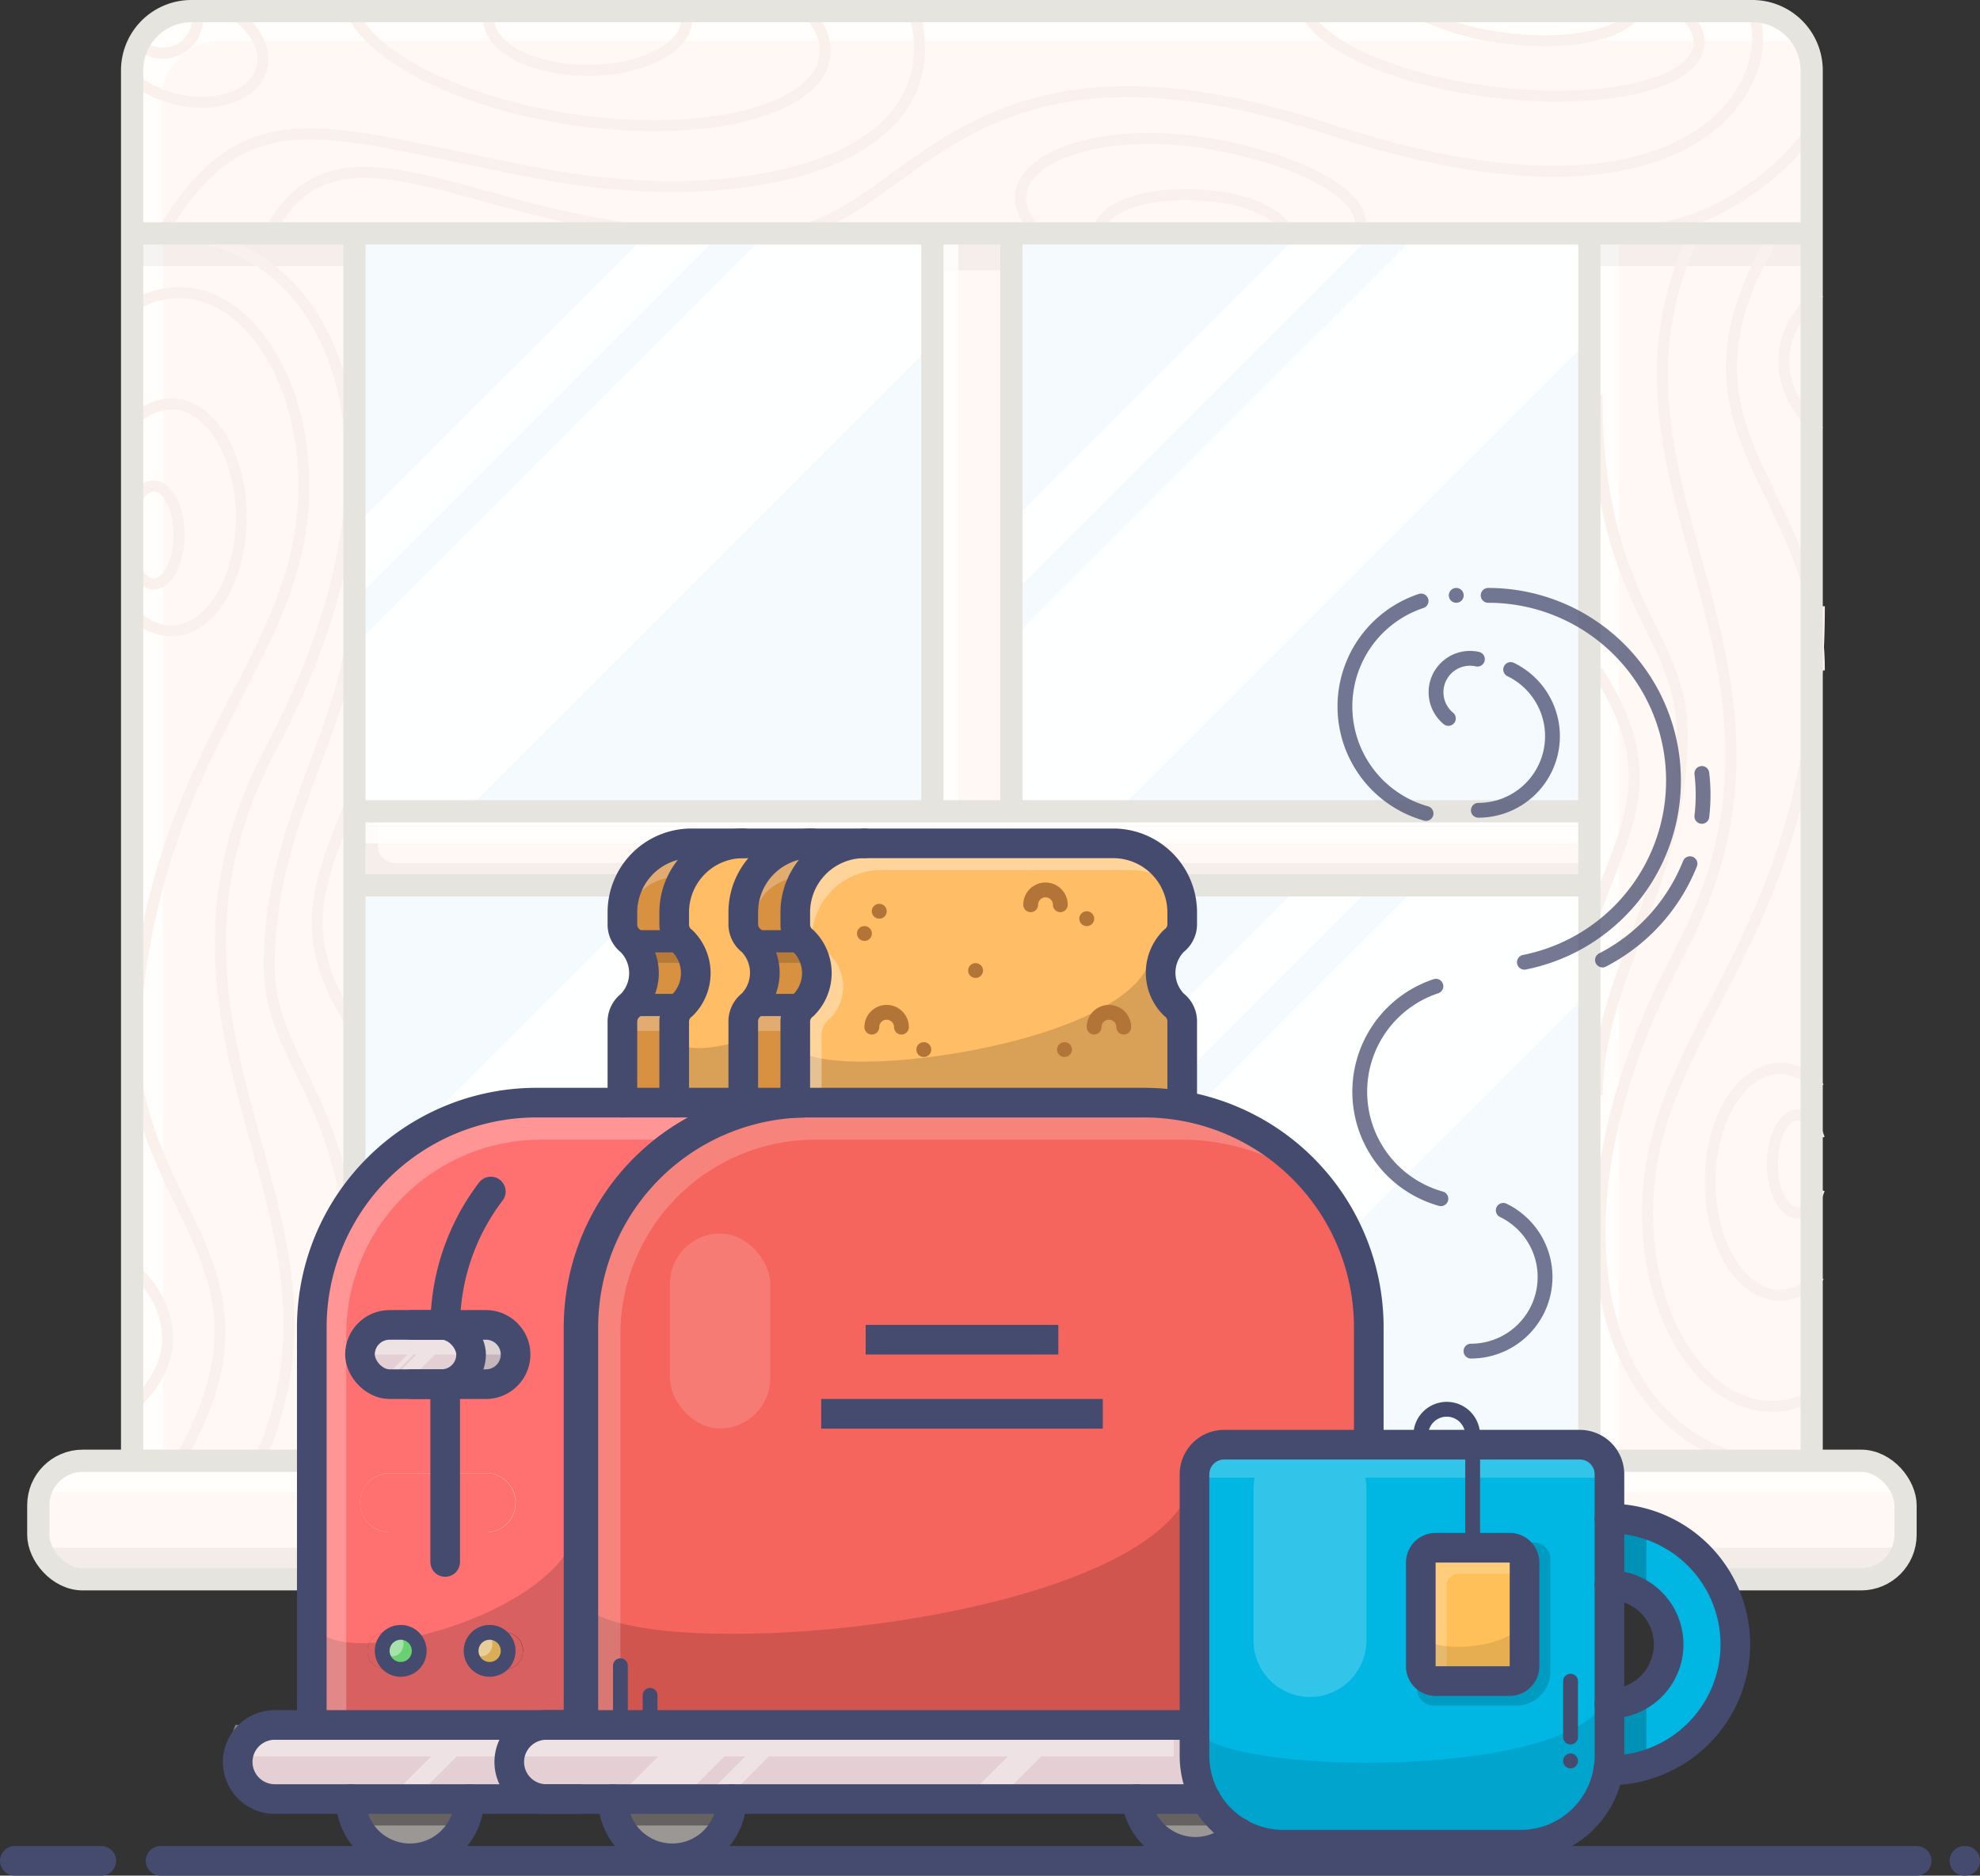 <svg xmlns="http://www.w3.org/2000/svg" viewBox="0 0 267.22 253.17"><rect x="0" y="0" width="267.22" height="253.17" fill="#333333" stroke="none"/><defs><style>.cls-1{fill:#fff8f5;}.cls-2{fill:#f5faff;}.cls-3{opacity:0.05;}.cls-4{opacity:0.04;}.cls-27,.cls-28,.cls-29,.cls-5,.cls-7,.cls-8{fill:#fff;}.cls-24,.cls-5{opacity:0.2;}.cls-6{opacity:0.8;}.cls-8{opacity:0.9;}.cls-10,.cls-31,.cls-32,.cls-33,.cls-34,.cls-36,.cls-37,.cls-9{fill:none;}.cls-9{stroke:#faf1ed;stroke-width:1.5px;}.cls-10,.cls-9{stroke-miterlimit:10;}.cls-10{stroke:#e6e4df;}.cls-10,.cls-36{stroke-width:3px;}.cls-11{fill:#00b6e3;}.cls-12{fill:#ffc05a;}.cls-13{fill:#f5645d;}.cls-14{fill:#9b9795;}.cls-15{fill:#e4cfd4;}.cls-16{fill:#ffbd66;}.cls-17{fill:#d89041;}.cls-18{fill:#c69535;}.cls-19{fill:#ff7171;}.cls-20{fill:#fc6;}.cls-21{fill:#c6b5ba;}.cls-22{fill:#7df486;}.cls-23{opacity:0.1;}.cls-25,.cls-28{opacity:0.15;}.cls-26{opacity:0.35;}.cls-27{opacity:0.4;}.cls-29,.cls-30{opacity:0.25;}.cls-31,.cls-32,.cls-33,.cls-34,.cls-36{stroke:#454b6e;}.cls-31,.cls-32,.cls-36,.cls-37{stroke-linecap:round;}.cls-31,.cls-32,.cls-33,.cls-34,.cls-36,.cls-37{stroke-linejoin:round;}.cls-31,.cls-33{stroke-width:4px;}.cls-32,.cls-34,.cls-37{stroke-width:2px;}.cls-35{opacity:0.75;}.cls-37{stroke:#b37438;}</style></defs><title>toaster</title><g id="Background"><g id="color"><path class="cls-1" d="M533.83,345.33v4a6,6,0,0,1-6,6h-240a6,6,0,0,1-6-6v-4a6,6,0,0,1,6-6h240A6,6,0,0,1,533.83,345.33Z" transform="translate(-276.67 -142.17)"/><polygon class="cls-1" points="244.5 31.5 244.5 197.16 214.5 197.16 214.5 119.5 214.5 111.5 214.5 109.5 214.5 101.5 214.5 31.5 244.5 31.5"/><path class="cls-1" d="M521.17,151.67v22H294.5v-22a8,8,0,0,1,8-8H513.17A8,8,0,0,1,521.17,151.67Z" transform="translate(-276.67 -142.17)"/><rect class="cls-2" x="136.5" y="119.5" width="78" height="77.66"/><rect class="cls-1" x="136.5" y="111.5" width="78" height="8"/><polygon class="cls-1" points="214.5 109.5 214.5 111.5 136.5 111.5 125.83 111.5 47.83 111.5 47.83 109.5 125.83 109.5 136.5 109.5 214.5 109.5"/><polygon class="cls-2" points="214.5 101.5 214.5 109.5 136.5 109.5 136.5 101.5 136.5 31.5 214.5 31.5 214.5 101.5"/><rect class="cls-1" x="125.83" y="119.5" width="10.67" height="77.66"/><rect class="cls-1" x="125.83" y="111.5" width="10.67" height="8"/><polygon class="cls-1" points="136.5 101.5 136.5 109.5 125.83 109.5 125.83 101.5 125.83 31.5 136.5 31.5 136.5 101.5"/><rect class="cls-2" x="47.83" y="119.5" width="78" height="77.66"/><rect class="cls-1" x="47.83" y="111.5" width="78" height="8"/><polygon class="cls-2" points="125.83 101.5 125.83 109.5 47.83 109.5 47.83 101.5 47.83 31.5 125.83 31.5 125.83 101.5"/><polygon class="cls-1" points="47.83 119.5 47.83 197.16 17.83 197.16 17.83 31.5 47.83 31.5 47.83 101.5 47.83 109.5 47.83 111.5 47.83 119.5"/></g><g id="Shadows"><polygon class="cls-3" points="5.42 208.9 256.91 208.9 251.17 213.17 8.67 213.17 5.42 208.9"/><rect class="cls-4" x="125.83" y="119.5" width="10.67" height="5"/><rect class="cls-5" x="125.83" y="31.5" width="3.5" height="69.33"/><rect class="cls-4" x="125.83" y="31.5" width="10.67" height="5"/><path class="cls-4" d="M490.17,258.67H330.08a2.42,2.42,0,0,1-2.42-2.42V252H323.5v11h4.17v-.33h162.5Z" transform="translate(-276.67 -142.17)"/><g class="cls-6"><polygon class="cls-7" points="5.42 201.44 256.91 201.44 251.17 197.17 9.55 197.17 5.42 201.44"/><rect class="cls-7" x="47.83" y="109.5" width="166.67" height="4.33"/><rect class="cls-7" x="125.33" y="119.17" width="4" height="78"/><rect class="cls-7" x="125.33" y="32.17" width="4" height="78"/><polygon class="cls-7" points="22 31.5 22 31.5 17.83 31.5 17.83 197.17 22 197.17 22 31.5"/><path class="cls-7" d="M519.17,144.67v3H306.5a8,8,0,0,0-8,8v18.66h-3V152.67a8,8,0,0,1,8-8Z" transform="translate(-276.67 -142.17)"/><polygon class="cls-7" points="218.5 32.17 218.5 32.16 214.33 32.16 214.33 197.83 218.5 197.83 218.5 32.17"/></g><polygon class="cls-8" points="47.83 71.08 85.92 33 97.83 31 47.79 81.04 47.83 71.08"/><polygon class="cls-8" points="47.83 87.08 103.17 31.75 125.83 31.5 126.58 45.75 62.29 110.04 48.67 108.67 47.83 87.08"/><polygon class="cls-8" points="47.83 161.08 89.41 119.5 126.83 120.33 49.08 198.08 47.83 177.08 47.83 161.08"/><polygon class="cls-8" points="135.83 71.08 173.92 33 185.83 31 135.79 81.04 135.83 71.08"/><polygon class="cls-8" points="135.83 87.08 191.17 31.75 213.83 31.5 214.58 45.75 150.29 110.04 136.67 108.67 135.83 87.08"/><polygon class="cls-8" points="135.83 159.08 173.92 121 185.83 119 135.79 169.04 135.83 159.08"/><polygon class="cls-8" points="135.83 175.08 191.17 119.75 213.83 119.5 214.58 133.75 150.29 198.04 136.67 196.67 135.83 175.08"/><rect class="cls-4" x="17.33" y="32.16" width="30.46" height="3.75"/><rect class="cls-4" x="214.33" y="32.16" width="30.46" height="3.75"/></g><g id="Lines"><path class="cls-9" d="M311.33,340c16-34-19-57.37,2-97s8.67-69.33-14.83-69.33c11.57-19.5,22.13-13.55,51-8.08s56.19-1.92,50.52-21.92" transform="translate(-276.67 -142.17)"/><path class="cls-9" d="M324.46,223.67c0,15.67-11.46,29-11.46,48.67,0,13.85,11.5,17.75,11.5,45.88" transform="translate(-276.67 -142.17)"/><path class="cls-9" d="M294.5,289.67c0-45.67,23.18-56.67,23.18-81.9,0-14.42-7.54-26.1-16.84-26.1a11.77,11.77,0,0,0-6.34,1.92" transform="translate(-276.67 -142.17)"/><path class="cls-9" d="M294.5,224.71a7.17,7.17,0,0,0,5.28,2.62c5.22,0,9.45-6.86,9.45-15.33s-4.23-15.33-9.45-15.33a7.17,7.17,0,0,0-5.28,2.62" transform="translate(-276.67 -142.17)"/><path class="cls-9" d="M294.5,217.82c.6,1.91,1.68,3.18,2.92,3.18,1.89,0,3.42-3,3.42-6.62s-1.53-6.61-3.42-6.61c-1.24,0-2.32,1.27-2.92,3.17" transform="translate(-276.67 -142.17)"/><path class="cls-9" d="M325.2,247.33c-5.2,13.67-9.41,20.13-.7,33.67" transform="translate(-276.67 -142.17)"/><path class="cls-9" d="M294.5,281c0,25.25,21.75,31.75,6.34,58.33" transform="translate(-276.67 -142.17)"/><path class="cls-9" d="M294.5,313.25c4.17,3.5,8.28,11.42,0,18.75" transform="translate(-276.67 -142.17)"/><path class="cls-9" d="M505.36,173.67c-16,34,19,57.37-2,97S494.7,340,518.2,340" transform="translate(-276.67 -142.17)"/><path class="cls-9" d="M492.24,290c0-15.67,11.46-29,11.46-48.67,0-13.85-11.5-17.75-11.5-45.87" transform="translate(-276.67 -142.17)"/><path class="cls-9" d="M522.2,224c0,45.67-23.18,56.67-23.18,81.9,0,14.42,7.54,26.1,16.84,26.1a11.77,11.77,0,0,0,6.34-1.92" transform="translate(-276.67 -142.17)"/><path class="cls-9" d="M522.2,289a7.17,7.17,0,0,0-5.28-2.62c-5.22,0-9.45,6.86-9.45,15.33S511.7,317,516.92,317a7.17,7.17,0,0,0,5.28-2.62" transform="translate(-276.67 -142.17)"/><path class="cls-9" d="M522.2,295.84c-.6-1.91-1.68-3.18-2.92-3.18-1.89,0-3.42,3-3.42,6.62s1.53,6.61,3.42,6.61c1.24,0,2.32-1.27,2.92-3.17" transform="translate(-276.67 -142.17)"/><path class="cls-9" d="M491.5,266.34c5.2-13.67,9.41-20.13.7-33.67" transform="translate(-276.67 -142.17)"/><path class="cls-9" d="M522.2,232.66c0-25.25-21.75-31.75-6.34-58.33" transform="translate(-276.67 -142.17)"/><path class="cls-9" d="M522.2,200.41c-4.17-3.5-8.28-11.42,0-18.75" transform="translate(-276.67 -142.17)"/><path class="cls-9" d="M503.67,143.67c1.65,1.52,2.48,3.1,2.29,4.65-.66,5.3-13.15,8.1-27.9,6.27-12.91-1.6-23.29-6.23-25.22-10.92" transform="translate(-276.67 -142.17)"/><path class="cls-9" d="M385.66,143.67c1.78,2,2.62,4.15,2.31,6.2-1.09,7.31-16.4,11.08-34.19,8.42-15-2.26-27-8.37-29.71-14.62" transform="translate(-276.67 -142.17)"/><path class="cls-9" d="M369.14,143.67a3.81,3.81,0,0,1,.19,1.16c0,3.78-6,6.84-13.33,6.84s-13.33-3.06-13.33-6.84a3.81,3.81,0,0,1,.19-1.16" transform="translate(-276.67 -142.17)"/><path class="cls-9" d="M307.73,143.67c3.21,2,5,5,4.26,7.76-1,3.73-6.38,5.52-12,4a14.3,14.3,0,0,1-5.51-2.82" transform="translate(-276.67 -142.17)"/><path class="cls-9" d="M424.79,173.67a.45.45,0,0,1,0-.11c.49-3.77,7.73-5.94,16.18-4.83,5.49.72,8.31,2.64,9.94,4.94" transform="translate(-276.67 -142.17)"/><path class="cls-9" d="M497.95,173.17c11.39,0,23.51-11.5,23.51-15.17" transform="translate(-276.67 -142.17)"/><path class="cls-9" d="M456,173.67c.13-.35,4.21-.72,4.25-1.1.52-5.21-12.43-10.35-24-11.49s-21.31,2.17-21.83,7.38c-.18,1.8.77,3.59,2.57,5.21" transform="translate(-276.67 -142.17)"/><path class="cls-9" d="M467.61,143.67a35.68,35.68,0,0,0,11.55,3.56c8.84,1.28,16.55-.3,18.34-3.56" transform="translate(-276.67 -142.17)"/><path class="cls-9" d="M303.24,143.67a4.69,4.69,0,0,1-7.86,4.35" transform="translate(-276.67 -142.17)"/><path class="cls-9" d="M381,173.67c18.33,0,24.1-30.87,74.67-14.17s61.33-7.17,57.5-15.83" transform="translate(-276.67 -142.17)"/><path class="cls-9" d="M313,173.67c9.34-18.52,29.34,0,58.5,0" transform="translate(-276.67 -142.17)"/><rect class="cls-10" x="5.17" y="197.17" width="252" height="16" rx="6" ry="6"/><path class="cls-10" d="M294.5,339.33V151.67a8,8,0,0,1,8-8H513.17a8,8,0,0,1,8,8V339.33" transform="translate(-276.67 -142.17)"/><line class="cls-10" x1="17.83" y1="31.5" x2="244.5" y2="31.5"/><polyline class="cls-10" points="214.5 197.16 214.5 111.5 214.5 101.5 214.5 31.5"/><polyline class="cls-10" points="47.83 31.5 47.83 101.5 47.83 111.5 47.83 197.16"/><line class="cls-10" x1="125.83" y1="197.16" x2="125.83" y2="119.5"/><line class="cls-10" x1="125.83" y1="109.5" x2="125.83" y2="31.5"/><line class="cls-10" x1="136.5" y1="109.5" x2="136.5" y2="31.5"/><line class="cls-10" x1="136.5" y1="197.16" x2="136.5" y2="119.5"/><polyline class="cls-10" points="47.83 109.5 125.83 109.5 136.5 109.5 214.5 109.5"/><polyline class="cls-10" points="47.83 119.5 125.83 119.5 136.5 119.5 214.5 119.5"/></g></g><g id="Main"><g id="Color-2" data-name="Color"><path class="cls-11" d="M493.87,347.13a17,17,0,0,1,0,34h-.17a12,12,0,0,0,.17-2v-7a8,8,0,0,0,0-16Z" transform="translate(-276.67 -142.17)"/><path class="cls-11" d="M475.42,337.13h14.45a4,4,0,0,1,4,4v38a12,12,0,0,1-12,12h-32a12,12,0,0,1-12-12v-38a4,4,0,0,1,4-4h33.55Zm7,29.95v-14a2,2,0,0,0-2-2h-10a2,2,0,0,0-2,2v14a2,2,0,0,0,2,2h10A2,2,0,0,0,482.42,367.08Z" transform="translate(-276.67 -142.17)"/><path class="cls-12" d="M482.42,353.08v14a2,2,0,0,1-2,2h-10a2,2,0,0,1-2-2v-14a2,2,0,0,1,2-2h10A2,2,0,0,1,482.42,353.08Z" transform="translate(-276.67 -142.17)"/><path class="cls-13" d="M364.4,375h-9V321.33A30.31,30.31,0,0,1,385.08,291c.21,0,.43,0,.65,0h45.34a30.33,30.33,0,0,1,30.33,30.33v15.8H441.87a4,4,0,0,0-4,4V375H364.4Z" transform="translate(-276.67 -142.17)"/><path class="cls-14" d="M443.9,389.53A8,8,0,0,1,430.05,385h9.36A11.91,11.91,0,0,0,443.9,389.53Z" transform="translate(-276.67 -142.17)"/><path class="cls-15" d="M439.41,385h-89a5,5,0,0,1,0-10h87.47v4.13A11.92,11.92,0,0,0,439.41,385Z" transform="translate(-276.67 -142.17)"/><path class="cls-16" d="M436.23,280.17V291l-.07.4a30.49,30.49,0,0,0-5.09-.43H385.73c-.22,0-.44,0-.65,0v0H384V280.17a2.83,2.83,0,0,1,1.13-2.36,6.08,6.08,0,0,0,0-8.6,2.8,2.8,0,0,1-1.13-2.35v-1.51A9.32,9.32,0,0,1,393.3,256h33.61a9.32,9.32,0,0,1,9.32,9.32v1.51a2.8,2.8,0,0,1-1.13,2.35,6.08,6.08,0,0,0,0,8.6A2.83,2.83,0,0,1,436.23,280.17Z" transform="translate(-276.67 -142.17)"/><path class="cls-17" d="M386.31,256h7a9.32,9.32,0,0,0-9.32,9.32v1.51a2.8,2.8,0,0,0,1.13,2.35h-7a2.8,2.8,0,0,1-1.13-2.35v-1.51A9.32,9.32,0,0,1,386.31,256Z" transform="translate(-276.67 -142.17)"/><path class="cls-17" d="M385.11,269.21a6.08,6.08,0,0,1,0,8.6h-7a6.08,6.08,0,0,0,0-8.6Z" transform="translate(-276.67 -142.17)"/><path class="cls-16" d="M377,256h9.32a9.32,9.32,0,0,0-9.32,9.32v1.51a2.8,2.8,0,0,0,1.13,2.35,6.08,6.08,0,0,1,0,8.6,2.83,2.83,0,0,0-1.13,2.36V291h-9.33V280.17a2.86,2.86,0,0,1,1.13-2.36,6.06,6.06,0,0,0,0-8.6,2.83,2.83,0,0,1-1.13-2.35v-1.51A9.33,9.33,0,0,1,377,256Z" transform="translate(-276.67 -142.17)"/><path class="cls-17" d="M378.12,277.81h7a2.83,2.83,0,0,0-1.13,2.36V291h-7V280.17A2.83,2.83,0,0,1,378.12,277.81Z" transform="translate(-276.67 -142.17)"/><path class="cls-18" d="M385.08,291v0a30.31,30.31,0,0,0-29.68,30.31V375h-.65V321.33A30.32,30.32,0,0,1,384,291C384.34,291,384.71,291,385.08,291Z" transform="translate(-276.67 -142.17)"/><path class="cls-18" d="M385.08,291c-.37,0-.74,0-1.1,0v0Z" transform="translate(-276.67 -142.17)"/><circle class="cls-19" cx="52.08" cy="222.83" r="2.5"/><circle class="cls-19" cx="68.08" cy="222.83" r="2.5"/><path class="cls-19" d="M342.25,341a4,4,0,1,1,0,8h-13a4,4,0,1,1,0-8h13Z" transform="translate(-276.67 -142.17)"/><path class="cls-19" d="M384,291v0a30.32,30.32,0,0,0-29.23,30.3V375h-36V321.33A30.33,30.33,0,0,1,349.08,291H384Zm-36.73,74a2.5,2.5,0,1,0-2.5,2.5A2.5,2.5,0,0,0,347.25,365Zm-1-20a4,4,0,0,0-4-4h-13a4,4,0,0,0,0,8h13a4,4,0,0,0,4-4Zm-15,20a2.5,2.5,0,1,0-2.5,2.5A2.5,2.5,0,0,0,331.25,365Z" transform="translate(-276.67 -142.17)"/><path class="cls-17" d="M370,256h7a9.33,9.33,0,0,0-9.33,9.32v1.51a2.83,2.83,0,0,0,1.13,2.35h-7a2.8,2.8,0,0,1-1.13-2.35v-1.51A9.32,9.32,0,0,1,370,256Z" transform="translate(-276.67 -142.17)"/><path class="cls-14" d="M359.4,385h16a8,8,0,0,1-16,0Z" transform="translate(-276.67 -142.17)"/><path class="cls-17" d="M368.79,269.21a6.06,6.06,0,0,1,0,8.6h-7a6.08,6.08,0,0,0,0-8.6Z" transform="translate(-276.67 -142.17)"/><path class="cls-17" d="M361.8,277.81h7a2.86,2.86,0,0,0-1.13,2.36V291h-7V280.17A2.83,2.83,0,0,1,361.8,277.81Z" transform="translate(-276.67 -142.17)"/><path class="cls-15" d="M318.75,375H350.4a5,5,0,1,0,0,10H313.75a5,5,0,0,1,0-10Z" transform="translate(-276.67 -142.17)"/><circle class="cls-20" cx="66.08" cy="222.83" r="2.5"/><path class="cls-21" d="M342.25,321a4,4,0,1,1,0,8h-6a4,4,0,0,0,0-8h6Z" transform="translate(-276.67 -142.17)"/><path class="cls-14" d="M324,385h16a8,8,0,0,1-16,0Z" transform="translate(-276.67 -142.17)"/><path class="cls-15" d="M336.25,321a4,4,0,1,1,0,8h-7a4,4,0,1,1,0-8h7Z" transform="translate(-276.67 -142.17)"/><circle class="cls-22" cx="54.08" cy="222.83" r="2.5"/></g><g id="Shadows-2" data-name="Shadows"><path class="cls-5" d="M471.92,369.08V356.17a1.58,1.58,0,0,1,1.58-1.58h7.67v-3.35H468.89v17.1Z" transform="translate(-276.67 -142.17)"/><path class="cls-23" d="M468.42,362.37c0,3.47,14,2.53,14-2.21v8.51h-14Z" transform="translate(-276.67 -142.17)"/><path class="cls-23" d="M437.88,375c0,7.13,55.82,8,55.82-5.25l-1.57,15.62-5.75,5.76H445L438.38,385Z" transform="translate(-276.67 -142.17)"/><polygon class="cls-24" points="218.2 204.96 222.2 205.44 222.2 215.04 218.2 213.96 218.2 204.96"/><polygon class="cls-24" points="218.2 229.96 222.2 229.33 222.2 238.96 218.03 238.96 218.2 229.96"/><path class="cls-25" d="M485.92,352.62v15.14a4.62,4.62,0,0,1-4.62,4.62H470.2a2.25,2.25,0,0,1-2.28-2.22v-1.78a2,2,0,0,0,2,2h12a2,2,0,0,0,2-2v-16a2,2,0,0,0-2-2h1.71A2.26,2.26,0,0,1,485.92,352.62Z" transform="translate(-276.67 -142.17)"/><path class="cls-5" d="M489.87,336.15H456.5a7.58,7.58,0,0,0-6.16,0h-8.59l-3.88,5.47H446a7.64,7.64,0,0,0-.15,1.49v20.77a7.62,7.62,0,0,0,15.23,0V343.12a7.64,7.64,0,0,0-.15-1.49h33Z" transform="translate(-276.67 -142.17)"/><polygon class="cls-26" points="154.08 242.83 154.9 246.4 165 246.4 160.75 242.83 154.08 242.83"/><polygon class="cls-26" points="84.08 242.83 84.9 246.4 97.17 246.4 98.73 242.83 84.08 242.83"/><polygon class="cls-26" points="48.08 242.83 48.9 246.4 61.17 246.4 62.73 242.83 48.08 242.83"/><polygon class="cls-27" points="31.77 232.83 30.18 237.08 58.18 237.08 53.48 241.79 56.93 241.79 61.64 237.08 88.83 237.08 83.67 242.24 92.6 242.24 97.76 237.08 100.59 237.08 95.43 242.24 98.77 242.08 103.76 237.08 136.02 237.08 131.19 241.91 135.68 241.91 140.51 237.08 158.41 237.08 158.41 232.83 31.77 232.83"/><path class="cls-25" d="M318.75,360.25c0,9.25,36-.13,36-13.38v27.38h-36.5Z" transform="translate(-276.67 -142.17)"/><polygon class="cls-27" points="69.58 178.83 49.58 178.83 49.58 182.83 55.01 182.83 52.42 185.42 53.08 185.58 55.83 182.83 56.21 182.83 52.83 186.21 54.77 186.77 58.71 182.83 69.58 182.83 69.58 178.83"/><path class="cls-25" d="M354.75,357.21c0,11.29,83.13,5,83.13-17.21v35H354.25Z" transform="translate(-276.67 -142.17)"/><rect class="cls-28" x="90.41" y="166.5" width="13.54" height="26.3" rx="6.77" ry="6.77"/><path class="cls-5" d="M454.87,302.53a30.19,30.19,0,0,0-18.8-6.53H386.7a26.3,26.3,0,0,0-26.3,26.3V375h-5V321.33A30.33,30.33,0,0,1,385.73,291h45.34A30.27,30.27,0,0,1,454.87,302.53Z" transform="translate(-276.67 -142.17)"/><path class="cls-29" d="M369.92,296H349.7a26.3,26.3,0,0,0-26.3,26.3V375h-5V321.33A30.33,30.33,0,0,1,348.73,291H375.4Z" transform="translate(-276.67 -142.17)"/><rect class="cls-25" x="102.06" y="127.62" width="7.02" height="2.34"/><g class="cls-30"><rect class="cls-7" x="101.02" y="136.15" width="5.86" height="3"/><path class="cls-7" d="M378.75,265.17c.88-4.17,5.75-4.67,5.75-4.67l3.13-2.54-4.44-1.39S376.75,261.12,378.75,265.17Z" transform="translate(-276.67 -142.17)"/><rect class="cls-7" x="84.02" y="136.15" width="5.86" height="3"/><path class="cls-7" d="M361.75,265.17c.88-4.17,5.75-4.67,5.75-4.67l3.13-2.54-4.44-1.39S359.75,261.12,361.75,265.17Z" transform="translate(-276.67 -142.17)"/></g><rect class="cls-25" x="85.06" y="127.62" width="7.02" height="2.34"/><path class="cls-25" d="M384,282.83c0,6.5,48.81.57,48.14-13,4.67,3.71,4.11,21.25,4.11,21.25H384.47Z" transform="translate(-276.67 -142.17)"/><path class="cls-25" d="M367.66,282.33c1.17,2.5,7.74.67,7.74.67l1.59,6.63-8.16,1.4Z" transform="translate(-276.67 -142.17)"/><g class="cls-26"><path class="cls-7" d="M432.55,260.2a9.28,9.28,0,0,0-7.38-3.63H391.56a9.32,9.32,0,0,0-9.32,9.32v1.51a2.8,2.8,0,0,0,1.13,2.35c1.05.71,3.09.62,3.09,2.55a5.22,5.22,0,0,1-1.78,4.3,2.83,2.83,0,0,0-1.13,2.36v10.86h4V282a2.83,2.83,0,0,1,1.13-2.36,6.08,6.08,0,0,0,0-8.6c-.76-.51-2.44.31-2.44-.6v-1.51a9.32,9.32,0,0,1,9.32-9.32h33.61A9.27,9.27,0,0,1,432.55,260.2Z" transform="translate(-276.67 -142.17)"/></g><ellipse class="cls-27" cx="53.02" cy="221.86" rx="1.44" ry="1.69"/><ellipse class="cls-27" cx="65.02" cy="221.86" rx="1.44" ry="1.69"/></g><g id="Lines-2" data-name="Lines"><line class="cls-31" x1="21.67" y1="251.17" x2="258.67" y2="251.17"/><line class="cls-31" x1="265.12" y1="251.17" x2="265.22" y2="251.17"/><line class="cls-31" x1="13.67" y1="251.17" x2="2" y2="251.17"/><path class="cls-31" d="M165.21,195h48a4,4,0,0,1,4,4v38a12,12,0,0,1-12,12h-32a12,12,0,0,1-12-12V199a4,4,0,0,1,4-4Z"/><path class="cls-31" d="M493.87,372.13a8,8,0,0,0,0-16" transform="translate(-276.67 -142.17)"/><path class="cls-31" d="M493.87,347.13a17,17,0,0,1,0,34h-.17" transform="translate(-276.67 -142.17)"/><path class="cls-31" d="M437.83,375H350.4a5,5,0,0,0-5,5h0a5,5,0,0,0,5,5h89" transform="translate(-276.67 -142.17)"/><path class="cls-31" d="M354.75,385h-41a5,5,0,0,1,0-10h41" transform="translate(-276.67 -142.17)"/><path class="cls-31" d="M324,385a8,8,0,0,0,16,0" transform="translate(-276.67 -142.17)"/><path class="cls-31" d="M359.4,385a8,8,0,0,0,16,0" transform="translate(-276.67 -142.17)"/><path class="cls-31" d="M355.4,375V321.33A30.33,30.33,0,0,1,385.73,291h45.34a30.33,30.33,0,0,1,30.33,30.33v15.8" transform="translate(-276.67 -142.17)"/><path class="cls-31" d="M318.75,375V321.33A30.33,30.33,0,0,1,349.08,291h36" transform="translate(-276.67 -142.17)"/><path class="cls-31" d="M354.75,375V321.33A30.33,30.33,0,0,1,385.08,291" transform="translate(-276.67 -142.17)"/><path class="cls-31" d="M342.91,303a30.1,30.1,0,0,0-6.15,18,0,0,0,0,0,0,0" transform="translate(-276.67 -142.17)"/><polyline class="cls-31" points="60.08 186.8 60.08 186.83 60.08 210.83"/><rect class="cls-31" x="48.58" y="178.83" width="15" height="8" rx="4" ry="4"/><path class="cls-31" d="M332.25,321h10a4,4,0,0,1,4,4h0a4,4,0,0,1-4,4h-10" transform="translate(-276.67 -142.17)"/><circle class="cls-32" cx="66.08" cy="222.83" r="2.5"/><circle class="cls-32" cx="54.08" cy="222.83" r="2.5"/><line class="cls-33" x1="110.83" y1="190.83" x2="148.83" y2="190.83"/><line class="cls-33" x1="116.83" y1="180.83" x2="142.83" y2="180.83"/><path class="cls-33" d="M482.42,353.08a2,2,0,0,0-2-2h-10a2,2,0,0,0-2,2v14a2,2,0,0,0,2,2h10a2,2,0,0,0,2-2Z" transform="translate(-276.67 -142.17)"/><line class="cls-34" x1="198.75" y1="193.72" x2="198.75" y2="207.68"/><path class="cls-34" d="M468.42,335.89a3.5,3.5,0,0,1,7,0" transform="translate(-276.67 -142.17)"/><path class="cls-31" d="M393.3,256h33.6a9.32,9.32,0,0,1,9.32,9.32v1.5a2.82,2.82,0,0,1-1.13,2.35,6.08,6.08,0,0,0,0,8.6,2.82,2.82,0,0,1,1.13,2.35V291" transform="translate(-276.67 -142.17)"/><path class="cls-31" d="M384,291V280.17a2.82,2.82,0,0,1,1.13-2.35,6.08,6.08,0,0,0,0-8.6,2.82,2.82,0,0,1-1.13-2.35v-1.5A9.32,9.32,0,0,1,393.3,256h-7a9.32,9.32,0,0,0-9.32,9.32v1.5a2.82,2.82,0,0,0,1.13,2.35,6.08,6.08,0,0,1,0,8.6,2.82,2.82,0,0,0-1.13,2.35V291" transform="translate(-276.67 -142.17)"/><path class="cls-31" d="M367.66,291V280.17a2.82,2.82,0,0,1,1.13-2.35,6.08,6.08,0,0,0,0-8.6,2.82,2.82,0,0,1-1.13-2.35v-1.5A9.32,9.32,0,0,1,377,256h9.32" transform="translate(-276.67 -142.17)"/><path class="cls-31" d="M360.67,291V280.17a2.82,2.82,0,0,1,1.13-2.35,6.08,6.08,0,0,0,0-8.6,2.82,2.82,0,0,1-1.13-2.35v-1.5A9.32,9.32,0,0,1,370,256h7" transform="translate(-276.67 -142.17)"/><g class="cls-35"><path class="cls-32" d="M479.55,305.54a10,10,0,0,1-4.36,19" transform="translate(-276.67 -142.17)"/><path class="cls-32" d="M470.46,275.29a15,15,0,0,0,.67,28.68" transform="translate(-276.67 -142.17)"/><path class="cls-32" d="M482.4,272.05a25,25,0,0,0-4.89-49.52" transform="translate(-276.67 -142.17)"/><path class="cls-32" d="M506.35,252.36a24.76,24.76,0,0,0,0-5.79" transform="translate(-276.67 -142.17)"/><path class="cls-32" d="M504.75,258.75a25.09,25.09,0,0,1-11.81,13" transform="translate(-276.67 -142.17)"/><line class="cls-32" x1="196.54" y1="80.36" x2="196.53" y2="80.36"/><path class="cls-32" d="M468.46,223.29a15,15,0,0,0,.67,28.68" transform="translate(-276.67 -142.17)"/><path class="cls-32" d="M480.55,232.54a10,10,0,0,1-4.36,19" transform="translate(-276.67 -142.17)"/><path class="cls-32" d="M472.14,239.14a4.58,4.58,0,0,1,3.92-8" transform="translate(-276.67 -142.17)"/></g><line class="cls-36" x1="85.13" y1="127.05" x2="92.13" y2="127.05"/><line class="cls-36" x1="101.45" y1="127.05" x2="108.44" y2="127.05"/><line class="cls-36" x1="101.45" y1="135.65" x2="108.44" y2="135.65"/><line class="cls-36" x1="85.13" y1="135.65" x2="92.13" y2="135.65"/><line class="cls-32" x1="211.96" y1="226.92" x2="211.96" y2="234.46"/><line class="cls-32" x1="211.96" y1="237.68" x2="211.96" y2="237.69"/><line class="cls-32" x1="83.73" y1="224.83" x2="83.73" y2="232.83"/><path class="cls-32" d="M424.34,292.17" transform="translate(-276.67 -142.17)"/><line class="cls-32" x1="87.73" y1="232.83" x2="87.73" y2="228.83"/><line class="cls-37" x1="118.66" y1="123" x2="118.67" y2="123"/><line class="cls-37" x1="116.66" y1="126" x2="116.67" y2="126"/><line class="cls-37" x1="146.66" y1="124" x2="146.67" y2="124"/><line class="cls-37" x1="124.67" y1="141.67" x2="124.68" y2="141.67"/><line class="cls-37" x1="143.66" y1="141.67" x2="143.67" y2="141.67"/><path class="cls-37" d="M394.33,280.81a2,2,0,0,1,4,0" transform="translate(-276.67 -142.17)"/><path class="cls-37" d="M424.33,280.81a2,2,0,0,1,4,0" transform="translate(-276.67 -142.17)"/><path class="cls-37" d="M415.77,264.29a2,2,0,1,1,4,0" transform="translate(-276.67 -142.17)"/><line class="cls-37" x1="131.66" y1="131" x2="131.67" y2="131"/><path class="cls-31" d="M430.05,385a8,8,0,0,0,13.85,4.53" transform="translate(-276.67 -142.17)"/></g></g></svg>